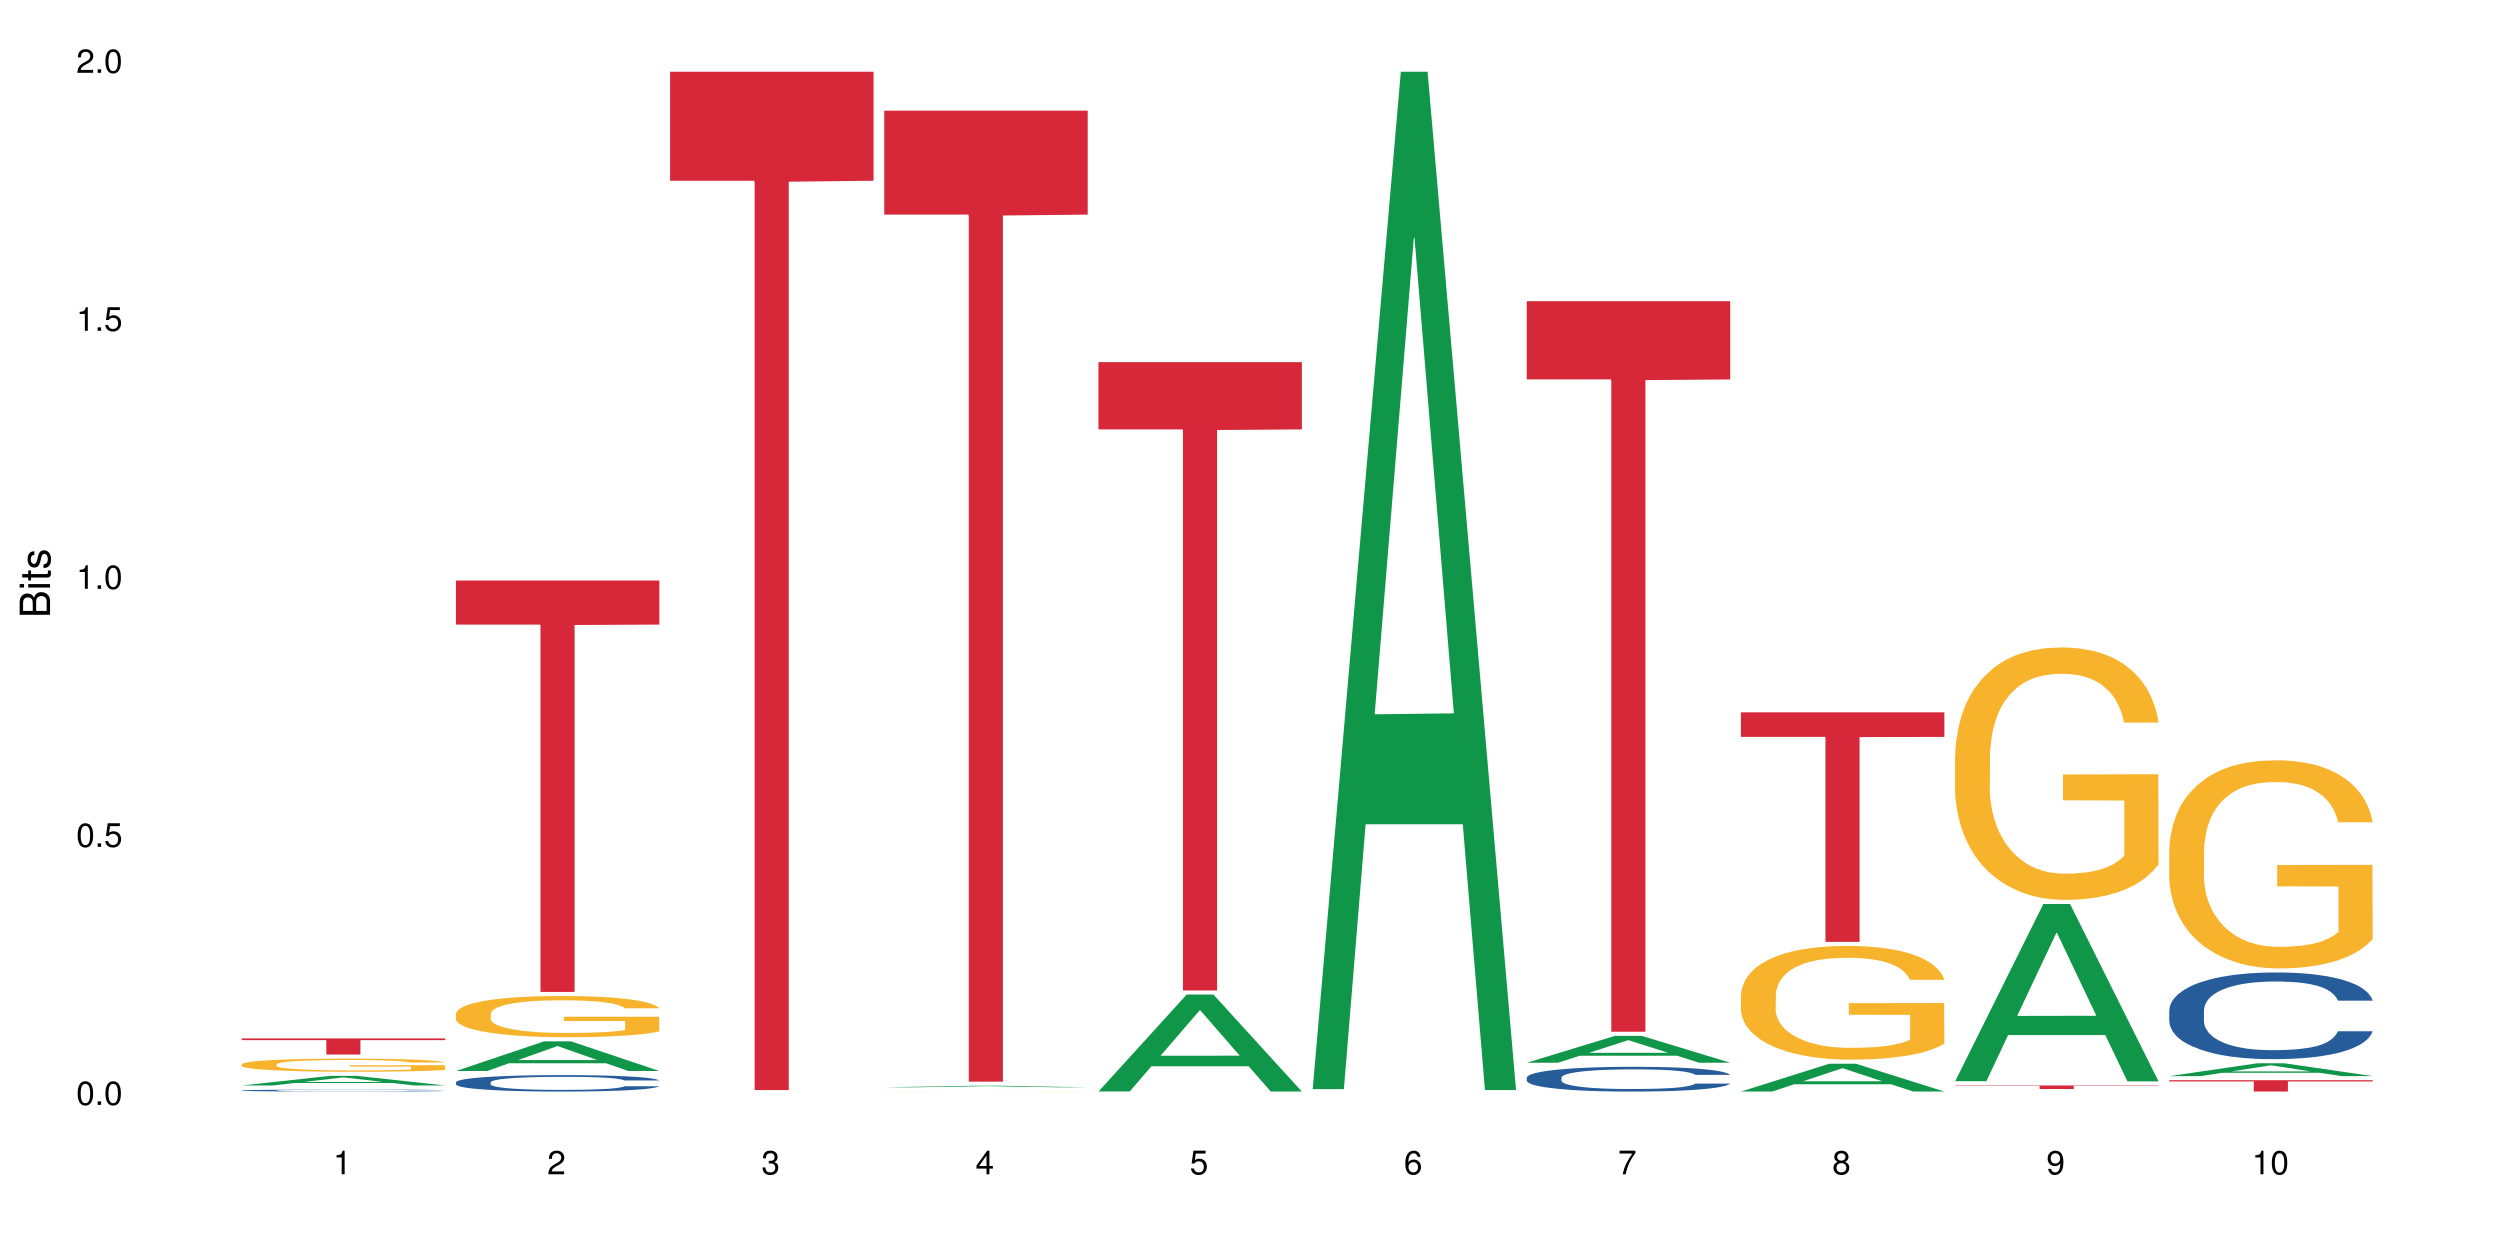 <?xml version="1.0" encoding="UTF-8"?>
<svg xmlns="http://www.w3.org/2000/svg" xmlns:xlink="http://www.w3.org/1999/xlink" width="720pt" height="360pt" viewBox="0 0 720 360" version="1.1">
<defs>
<g>
<symbol overflow="visible" id="glyph0-0">
<path style="stroke:none;" d=""/>
</symbol>
<symbol overflow="visible" id="glyph0-1">
<path style="stroke:none;" d="M 2.641 -6.797 C 2 -6.797 1.422 -6.531 1.078 -6.047 C 0.641 -5.453 0.406 -4.547 0.406 -3.297 C 0.406 -1 1.188 0.219 2.641 0.219 C 4.078 0.219 4.859 -1 4.859 -3.234 C 4.859 -4.562 4.656 -5.438 4.203 -6.047 C 3.844 -6.531 3.281 -6.797 2.641 -6.797 Z M 2.641 -6.047 C 3.547 -6.047 4 -5.125 4 -3.312 C 4 -1.375 3.562 -0.484 2.625 -0.484 C 1.734 -0.484 1.281 -1.422 1.281 -3.281 C 1.281 -5.141 1.734 -6.047 2.641 -6.047 Z M 2.641 -6.047 "/>
</symbol>
<symbol overflow="visible" id="glyph0-2">
<path style="stroke:none;" d="M 1.828 -1 L 0.828 -1 L 0.828 0 L 1.828 0 Z M 1.828 -1 "/>
</symbol>
<symbol overflow="visible" id="glyph0-3">
<path style="stroke:none;" d="M 4.562 -6.797 L 1.062 -6.797 L 0.547 -3.094 L 1.328 -3.094 C 1.719 -3.562 2.047 -3.734 2.578 -3.734 C 3.484 -3.734 4.062 -3.109 4.062 -2.094 C 4.062 -1.125 3.484 -0.531 2.578 -0.531 C 1.828 -0.531 1.375 -0.906 1.188 -1.672 L 0.328 -1.672 C 0.453 -1.109 0.547 -0.844 0.75 -0.594 C 1.125 -0.078 1.828 0.219 2.594 0.219 C 3.969 0.219 4.922 -0.781 4.922 -2.219 C 4.922 -3.562 4.031 -4.484 2.719 -4.484 C 2.25 -4.484 1.859 -4.359 1.469 -4.062 L 1.734 -5.969 L 4.562 -5.969 Z M 4.562 -6.797 "/>
</symbol>
<symbol overflow="visible" id="glyph0-4">
<path style="stroke:none;" d="M 2.484 -4.844 L 2.484 0 L 3.328 0 L 3.328 -6.797 L 2.766 -6.797 C 2.469 -5.75 2.281 -5.609 0.984 -5.453 L 0.984 -4.844 Z M 2.484 -4.844 "/>
</symbol>
<symbol overflow="visible" id="glyph0-5">
<path style="stroke:none;" d="M 4.859 -0.828 L 1.281 -0.828 C 1.359 -1.391 1.672 -1.75 2.5 -2.234 L 3.469 -2.75 C 4.406 -3.266 4.906 -3.969 4.906 -4.812 C 4.906 -5.375 4.672 -5.906 4.266 -6.266 C 3.859 -6.625 3.375 -6.797 2.719 -6.797 C 1.859 -6.797 1.219 -6.5 0.844 -5.922 C 0.609 -5.562 0.5 -5.125 0.484 -4.438 L 1.328 -4.438 C 1.359 -4.906 1.406 -5.188 1.531 -5.406 C 1.75 -5.812 2.188 -6.062 2.703 -6.062 C 3.469 -6.062 4.031 -5.516 4.031 -4.781 C 4.031 -4.25 3.719 -3.797 3.125 -3.438 L 2.234 -2.938 C 0.812 -2.141 0.406 -1.5 0.328 0 L 4.859 0 Z M 4.859 -0.828 "/>
</symbol>
<symbol overflow="visible" id="glyph0-6">
<path style="stroke:none;" d="M 2.125 -3.125 L 2.578 -3.125 C 3.516 -3.125 3.984 -2.703 3.984 -1.891 C 3.984 -1.031 3.469 -0.531 2.578 -0.531 C 1.656 -0.531 1.203 -0.984 1.156 -1.969 L 0.312 -1.969 C 0.344 -1.422 0.438 -1.078 0.609 -0.766 C 0.953 -0.109 1.625 0.219 2.547 0.219 C 3.953 0.219 4.859 -0.609 4.859 -1.906 C 4.859 -2.766 4.516 -3.25 3.703 -3.516 C 4.344 -3.766 4.656 -4.25 4.656 -4.938 C 4.656 -6.109 3.875 -6.797 2.578 -6.797 C 1.203 -6.797 0.484 -6.047 0.453 -4.609 L 1.297 -4.609 C 1.312 -5.016 1.344 -5.25 1.453 -5.453 C 1.641 -5.828 2.062 -6.062 2.594 -6.062 C 3.344 -6.062 3.797 -5.625 3.797 -4.906 C 3.797 -4.422 3.609 -4.141 3.25 -3.984 C 3.016 -3.891 2.719 -3.844 2.125 -3.844 Z M 2.125 -3.125 "/>
</symbol>
<symbol overflow="visible" id="glyph0-7">
<path style="stroke:none;" d="M 3.141 -1.625 L 3.141 0 L 3.984 0 L 3.984 -1.625 L 4.984 -1.625 L 4.984 -2.391 L 3.984 -2.391 L 3.984 -6.797 L 3.359 -6.797 L 0.266 -2.516 L 0.266 -1.625 Z M 3.141 -2.391 L 1 -2.391 L 3.141 -5.359 Z M 3.141 -2.391 "/>
</symbol>
<symbol overflow="visible" id="glyph0-8">
<path style="stroke:none;" d="M 4.781 -5.031 C 4.609 -6.141 3.891 -6.797 2.844 -6.797 C 2.094 -6.797 1.422 -6.438 1.031 -5.828 C 0.609 -5.172 0.406 -4.344 0.406 -3.094 C 0.406 -1.953 0.578 -1.234 0.984 -0.625 C 1.359 -0.078 1.953 0.219 2.703 0.219 C 3.984 0.219 4.922 -0.734 4.922 -2.078 C 4.922 -3.344 4.062 -4.234 2.844 -4.234 C 2.172 -4.234 1.641 -3.969 1.281 -3.469 C 1.281 -5.125 1.828 -6.047 2.797 -6.047 C 3.391 -6.047 3.797 -5.672 3.938 -5.031 Z M 2.734 -3.484 C 3.547 -3.484 4.062 -2.922 4.062 -2 C 4.062 -1.156 3.484 -0.531 2.703 -0.531 C 1.922 -0.531 1.328 -1.188 1.328 -2.047 C 1.328 -2.891 1.906 -3.484 2.734 -3.484 Z M 2.734 -3.484 "/>
</symbol>
<symbol overflow="visible" id="glyph0-9">
<path style="stroke:none;" d="M 4.984 -6.797 L 0.438 -6.797 L 0.438 -5.969 L 4.109 -5.969 C 2.5 -3.656 1.828 -2.234 1.328 0 L 2.219 0 C 2.594 -2.172 3.453 -4.047 4.984 -6.094 Z M 4.984 -6.797 "/>
</symbol>
<symbol overflow="visible" id="glyph0-10">
<path style="stroke:none;" d="M 3.75 -3.578 C 4.453 -4 4.688 -4.344 4.688 -4.984 C 4.688 -6.047 3.844 -6.797 2.641 -6.797 C 1.438 -6.797 0.594 -6.047 0.594 -4.984 C 0.594 -4.359 0.828 -4.016 1.516 -3.578 C 0.734 -3.203 0.359 -2.641 0.359 -1.891 C 0.359 -0.641 1.297 0.219 2.641 0.219 C 3.984 0.219 4.922 -0.641 4.922 -1.875 C 4.922 -2.641 4.531 -3.203 3.75 -3.578 Z M 2.641 -6.047 C 3.359 -6.047 3.812 -5.625 3.812 -4.969 C 3.812 -4.344 3.344 -3.922 2.641 -3.922 C 1.922 -3.922 1.453 -4.344 1.453 -4.984 C 1.453 -5.625 1.922 -6.047 2.641 -6.047 Z M 2.641 -3.203 C 3.484 -3.203 4.062 -2.672 4.062 -1.875 C 4.062 -1.062 3.484 -0.531 2.625 -0.531 C 1.797 -0.531 1.219 -1.078 1.219 -1.875 C 1.219 -2.672 1.797 -3.203 2.641 -3.203 Z M 2.641 -3.203 "/>
</symbol>
<symbol overflow="visible" id="glyph0-11">
<path style="stroke:none;" d="M 0.516 -1.547 C 0.672 -0.438 1.406 0.219 2.438 0.219 C 3.188 0.219 3.859 -0.141 4.266 -0.75 C 4.688 -1.406 4.891 -2.25 4.891 -3.484 C 4.891 -4.625 4.703 -5.359 4.312 -5.953 C 3.938 -6.5 3.344 -6.797 2.594 -6.797 C 1.297 -6.797 0.359 -5.844 0.359 -4.516 C 0.359 -3.25 1.234 -2.344 2.453 -2.344 C 3.094 -2.344 3.562 -2.578 4.016 -3.109 C 4 -1.453 3.469 -0.531 2.5 -0.531 C 1.906 -0.531 1.484 -0.906 1.359 -1.547 Z M 2.578 -6.062 C 3.375 -6.062 3.969 -5.406 3.969 -4.531 C 3.969 -3.688 3.375 -3.094 2.547 -3.094 C 1.734 -3.094 1.234 -3.672 1.234 -4.578 C 1.234 -5.438 1.797 -6.062 2.578 -6.062 Z M 2.578 -6.062 "/>
</symbol>
<symbol overflow="visible" id="glyph1-0">
<path style="stroke:none;" d=""/>
</symbol>
<symbol overflow="visible" id="glyph1-1">
<path style="stroke:none;" d="M 0 -0.953 L 0 -4.891 C 0 -5.719 -0.234 -6.344 -0.734 -6.797 C -1.188 -7.234 -1.812 -7.469 -2.5 -7.469 C -3.547 -7.469 -4.188 -7 -4.625 -5.875 C -4.984 -6.672 -5.641 -7.094 -6.531 -7.094 C -7.156 -7.094 -7.734 -6.859 -8.141 -6.391 C -8.562 -5.938 -8.75 -5.344 -8.75 -4.5 L -8.75 -0.953 Z M -4.984 -2.062 L -7.766 -2.062 L -7.766 -4.219 C -7.766 -4.844 -7.688 -5.203 -7.453 -5.5 C -7.219 -5.812 -6.859 -5.969 -6.375 -5.969 C -5.906 -5.969 -5.531 -5.812 -5.297 -5.5 C -5.062 -5.203 -4.984 -4.844 -4.984 -4.219 Z M -0.984 -2.062 L -4 -2.062 L -4 -4.781 C -4 -5.328 -3.859 -5.688 -3.578 -5.953 C -3.297 -6.219 -2.922 -6.359 -2.484 -6.359 C -2.062 -6.359 -1.688 -6.219 -1.406 -5.953 C -1.109 -5.688 -0.984 -5.328 -0.984 -4.781 Z M -0.984 -2.062 "/>
</symbol>
<symbol overflow="visible" id="glyph1-2">
<path style="stroke:none;" d="M -6.281 -1.797 L -6.281 -0.797 L 0 -0.797 L 0 -1.797 Z M -8.75 -1.797 L -8.75 -0.797 L -7.484 -0.797 L -7.484 -1.797 Z M -8.75 -1.797 "/>
</symbol>
<symbol overflow="visible" id="glyph1-3">
<path style="stroke:none;" d="M -6.281 -3.047 L -6.281 -2.016 L -8.016 -2.016 L -8.016 -1.016 L -6.281 -1.016 L -6.281 -0.172 L -5.469 -0.172 L -5.469 -1.016 L -0.719 -1.016 C -0.078 -1.016 0.281 -1.453 0.281 -2.234 C 0.281 -2.469 0.25 -2.719 0.188 -3.047 L -0.641 -3.047 C -0.609 -2.922 -0.594 -2.766 -0.594 -2.562 C -0.594 -2.141 -0.719 -2.016 -1.156 -2.016 L -5.469 -2.016 L -5.469 -3.047 Z M -6.281 -3.047 "/>
</symbol>
<symbol overflow="visible" id="glyph1-4">
<path style="stroke:none;" d="M -4.531 -5.25 C -5.766 -5.25 -6.469 -4.422 -6.469 -2.969 C -6.469 -1.516 -5.719 -0.562 -4.547 -0.562 C -3.562 -0.562 -3.094 -1.062 -2.734 -2.562 L -2.516 -3.484 C -2.344 -4.188 -2.094 -4.469 -1.625 -4.469 C -1.047 -4.469 -0.641 -3.875 -0.641 -3 C -0.641 -2.453 -0.797 -2 -1.062 -1.75 C -1.25 -1.594 -1.422 -1.531 -1.875 -1.469 L -1.875 -0.406 C -0.422 -0.453 0.281 -1.266 0.281 -2.922 C 0.281 -4.5 -0.5 -5.516 -1.719 -5.516 C -2.656 -5.516 -3.172 -4.984 -3.469 -3.734 L -3.703 -2.766 C -3.891 -1.953 -4.156 -1.609 -4.594 -1.609 C -5.172 -1.609 -5.547 -2.125 -5.547 -2.938 C -5.547 -3.75 -5.203 -4.172 -4.531 -4.203 Z M -4.531 -5.25 "/>
</symbol>
</g>
</defs>
<g id="surface100851">
<rect x="0" y="0" width="720" height="360" style="fill:rgb(100%,100%,100%);fill-opacity:1;stroke:none;"/>
<path style=" stroke:none;fill-rule:nonzero;fill:rgb(6.275%,58.824%,28.235%);fill-opacity:1;" d="M 69.629 312.617 L 69.691 312.617 L 95.047 309.848 L 102.746 309.848 L 128.223 312.621 L 119.273 312.621 L 112.887 311.898 L 84.902 311.898 L 78.645 312.617 L 69.629 312.617 L 87.598 311.598 L 110.32 311.594 L 98.988 310.301 L 98.863 310.297 L 98.738 310.305 L 87.535 311.594 L 87.598 311.598 Z M 69.629 312.617 "/>
<path style=" stroke:none;fill-rule:nonzero;fill:rgb(14.51%,36.078%,60%);fill-opacity:1;" d="M 69.629 314.051 L 69.699 314.047 L 69.699 314.035 L 69.914 314.016 L 70.414 313.992 L 70.914 313.973 L 72.203 313.941 L 73.988 313.914 L 75.848 313.891 L 77.203 313.879 L 78.418 313.867 L 81.207 313.848 L 82.992 313.836 L 84.922 313.828 L 87.281 313.82 L 88.996 313.816 L 92.852 313.805 L 95.711 313.801 L 102.715 313.801 L 105.574 313.805 L 107.645 313.805 L 109.93 313.809 L 111.859 313.816 L 115.219 313.824 L 118.219 313.84 L 119.578 313.848 L 121.723 313.863 L 123.367 313.879 L 124.508 313.895 L 125.797 313.914 L 126.938 313.938 L 127.797 313.965 L 128.223 313.984 L 118.219 313.984 L 117.719 313.965 L 117.148 313.949 L 116.078 313.926 L 115.004 313.914 L 113.504 313.898 L 112.148 313.887 L 110.289 313.879 L 108.645 313.871 L 106.93 313.867 L 105.285 313.863 L 102.141 313.859 L 98.5 313.859 L 97.141 313.863 L 94.355 313.867 L 92.852 313.871 L 90.711 313.875 L 89.207 313.883 L 87.422 313.895 L 86.207 313.902 L 84.707 313.918 L 83.637 313.93 L 82.422 313.945 L 81.707 313.957 L 81.062 313.973 L 80.492 313.988 L 80.062 314.008 L 79.777 314.027 L 79.633 314.047 L 79.633 314.129 L 79.777 314.145 L 80.133 314.168 L 81.062 314.199 L 82.422 314.227 L 83.992 314.25 L 85.492 314.266 L 86.352 314.273 L 87.492 314.281 L 89.281 314.289 L 91.852 314.301 L 93.352 314.305 L 95.641 314.309 L 97.996 314.312 L 101.141 314.312 L 103.93 314.309 L 105.785 314.305 L 107.715 314.301 L 110.359 314.293 L 112.004 314.285 L 113.434 314.277 L 114.504 314.266 L 115.219 314.258 L 116.293 314.242 L 117.148 314.223 L 117.793 314.207 L 118.219 314.188 L 128.223 314.188 L 127.797 314.207 L 127.152 314.23 L 126.508 314.242 L 125.508 314.262 L 124.367 314.277 L 122.723 314.297 L 121.363 314.309 L 119.578 314.32 L 117.934 314.332 L 116.148 314.34 L 113.504 314.352 L 111.789 314.355 L 109.93 314.359 L 107.715 314.363 L 104.93 314.367 L 101.93 314.371 L 96.141 314.371 L 93.926 314.367 L 90.996 314.363 L 87.352 314.352 L 84.707 314.344 L 82.633 314.332 L 80.848 314.324 L 78.848 314.309 L 76.273 314.285 L 74.703 314.27 L 73.633 314.254 L 72.418 314.234 L 71.559 314.215 L 70.559 314.188 L 69.844 314.148 L 69.629 314.121 Z M 69.629 314.051 "/>
<path style=" stroke:none;fill-rule:nonzero;fill:rgb(96.863%,70.196%,16.863%);fill-opacity:1;" d="M 69.629 306.508 L 69.699 306.504 L 69.699 306.434 L 69.988 306.281 L 70.703 306.066 L 71.629 305.891 L 72.629 305.75 L 73.273 305.68 L 74.344 305.574 L 75.273 305.5 L 77.633 305.344 L 80.633 305.199 L 82.277 305.137 L 84.137 305.078 L 86.777 305.012 L 87.992 304.988 L 91.711 304.934 L 95.926 304.898 L 100.57 304.887 L 102.715 304.891 L 105.645 304.906 L 109.645 304.945 L 111.934 304.977 L 113.719 305.012 L 115.578 305.059 L 117.863 305.125 L 120.008 305.211 L 121.723 305.293 L 123.438 305.395 L 124.867 305.508 L 126.082 305.629 L 127.152 305.773 L 127.797 305.895 L 128.223 306.012 L 118.293 306.012 L 117.719 305.895 L 117.078 305.801 L 116.004 305.688 L 114.934 305.602 L 113.863 305.539 L 111.859 305.449 L 110.145 305.391 L 108.004 305.344 L 105.93 305.312 L 103.57 305.293 L 102.141 305.285 L 98.355 305.285 L 94.926 305.309 L 92.926 305.336 L 91.496 305.363 L 89.496 305.418 L 88.281 305.457 L 87.566 305.484 L 85.422 305.594 L 83.992 305.688 L 83.207 305.754 L 82.207 305.859 L 81.492 305.953 L 80.707 306.09 L 80.277 306.191 L 79.703 306.43 L 79.633 307.051 L 79.848 307.18 L 80.277 307.32 L 80.848 307.445 L 81.707 307.578 L 82.562 307.676 L 84.062 307.812 L 85.352 307.902 L 86.352 307.961 L 88.281 308.055 L 89.066 308.086 L 90.922 308.148 L 92.852 308.195 L 95.211 308.238 L 96.996 308.258 L 99.855 308.273 L 103.5 308.273 L 107.789 308.254 L 110.504 308.227 L 112.359 308.199 L 113.574 308.176 L 115.078 308.137 L 116.148 308.102 L 117.148 308.062 L 118.363 308.004 L 118.363 307.18 L 100.715 307.176 L 100.715 306.789 L 128.152 306.785 L 128.223 308.137 L 126.723 308.23 L 124.867 308.32 L 123.078 308.387 L 121.223 308.449 L 118.578 308.512 L 116.434 308.555 L 113.148 308.602 L 110.145 308.633 L 107 308.656 L 104.215 308.664 L 100.93 308.668 L 97.996 308.66 L 94.855 308.641 L 92.352 308.613 L 90.066 308.578 L 87.781 308.535 L 84.922 308.461 L 83.062 308.402 L 81.133 308.328 L 79.203 308.242 L 77.488 308.152 L 76.348 308.078 L 75.203 307.996 L 73.988 307.891 L 72.844 307.773 L 71.988 307.668 L 71.203 307.547 L 70.629 307.434 L 70.059 307.277 L 69.773 307.152 L 69.629 307.047 Z M 69.629 306.508 "/>
<path style=" stroke:none;fill-rule:nonzero;fill:rgb(83.922%,15.686%,22.353%);fill-opacity:1;" d="M 69.629 299.066 L 128.223 299.066 L 128.223 299.562 L 103.805 299.566 L 103.805 303.707 L 93.98 303.707 L 93.98 299.57 L 93.836 299.562 L 69.629 299.562 Z M 69.629 299.066 "/>
<path style=" stroke:none;fill-rule:nonzero;fill:rgb(6.275%,58.824%,28.235%);fill-opacity:1;" d="M 131.309 308.449 L 131.371 308.441 L 156.727 299.898 L 164.426 299.898 L 189.902 308.457 L 180.953 308.457 L 174.566 306.223 L 146.582 306.223 L 140.324 308.449 L 131.309 308.449 L 149.273 305.301 L 172 305.289 L 160.668 301.297 L 160.543 301.289 L 160.418 301.312 L 149.211 305.289 L 149.273 305.301 Z M 131.309 308.449 "/>
<path style=" stroke:none;fill-rule:nonzero;fill:rgb(14.51%,36.078%,60%);fill-opacity:1;" d="M 131.309 311.695 L 131.379 311.691 L 131.379 311.59 L 131.594 311.426 L 132.094 311.215 L 132.594 311.074 L 133.883 310.816 L 135.668 310.57 L 137.523 310.383 L 138.883 310.27 L 140.098 310.184 L 142.883 310.023 L 144.672 309.941 L 146.602 309.867 L 148.957 309.793 L 150.672 309.75 L 154.531 309.68 L 157.391 309.648 L 159.605 309.637 L 164.395 309.637 L 167.25 309.656 L 169.324 309.676 L 171.609 309.711 L 173.539 309.75 L 176.898 309.844 L 179.898 309.965 L 181.258 310.035 L 183.402 310.168 L 185.043 310.301 L 186.188 310.41 L 187.473 310.57 L 188.617 310.766 L 189.477 310.988 L 189.902 311.172 L 179.898 311.172 L 179.398 311 L 178.828 310.867 L 177.758 310.688 L 176.684 310.562 L 175.184 310.438 L 173.824 310.355 L 171.969 310.273 L 170.324 310.223 L 168.609 310.184 L 166.965 310.156 L 163.82 310.129 L 160.176 310.129 L 158.82 310.141 L 156.031 310.172 L 154.531 310.203 L 152.387 310.266 L 150.887 310.32 L 149.102 310.406 L 147.887 310.48 L 146.387 310.594 L 145.312 310.691 L 144.098 310.836 L 143.387 310.945 L 142.742 311.066 L 142.172 311.207 L 141.742 311.359 L 141.457 311.52 L 141.312 311.676 L 141.312 312.348 L 141.457 312.5 L 141.812 312.684 L 142.742 312.945 L 144.098 313.176 L 145.672 313.359 L 147.172 313.488 L 148.031 313.547 L 149.172 313.617 L 150.961 313.703 L 153.531 313.789 L 155.031 313.824 L 157.32 313.859 L 159.676 313.879 L 162.82 313.879 L 165.609 313.859 L 167.465 313.84 L 169.395 313.805 L 172.039 313.73 L 173.684 313.66 L 175.113 313.578 L 176.184 313.496 L 176.898 313.426 L 177.969 313.293 L 178.828 313.145 L 179.473 312.996 L 179.898 312.848 L 189.902 312.848 L 189.477 313.02 L 188.832 313.188 L 188.188 313.316 L 187.188 313.465 L 186.047 313.602 L 184.402 313.75 L 183.043 313.852 L 181.258 313.961 L 179.613 314.043 L 177.828 314.117 L 175.184 314.203 L 173.469 314.246 L 171.609 314.285 L 169.395 314.32 L 166.609 314.348 L 163.605 314.367 L 160.82 314.371 L 157.82 314.363 L 155.605 314.344 L 152.676 314.305 L 149.031 314.227 L 146.387 314.145 L 144.312 314.062 L 142.527 313.977 L 140.527 313.859 L 137.953 313.668 L 136.383 313.523 L 135.309 313.402 L 134.094 313.234 L 133.238 313.082 L 132.238 312.84 L 131.523 312.531 L 131.309 312.293 Z M 131.309 311.695 "/>
<path style=" stroke:none;fill-rule:nonzero;fill:rgb(96.863%,70.196%,16.863%);fill-opacity:1;" d="M 131.309 291.938 L 131.379 291.926 L 131.379 291.707 L 131.664 291.223 L 132.379 290.551 L 133.309 289.996 L 134.309 289.562 L 134.953 289.336 L 136.023 289.012 L 136.953 288.773 L 139.312 288.285 L 142.312 287.828 L 143.957 287.633 L 145.812 287.449 L 148.457 287.246 L 149.672 287.168 L 153.391 286.996 L 157.605 286.887 L 162.25 286.855 L 164.395 286.863 L 167.324 286.91 L 171.324 287.027 L 173.613 287.137 L 175.398 287.246 L 177.254 287.387 L 179.543 287.602 L 181.688 287.863 L 183.402 288.121 L 185.117 288.445 L 186.547 288.793 L 187.762 289.172 L 188.832 289.629 L 189.477 290.008 L 189.902 290.387 L 179.973 290.387 L 179.398 290.008 L 178.758 289.715 L 177.684 289.355 L 176.613 289.098 L 175.539 288.891 L 173.539 288.609 L 171.824 288.438 L 169.68 288.285 L 167.609 288.188 L 165.25 288.121 L 163.82 288.102 L 160.035 288.102 L 156.605 288.176 L 154.605 288.262 L 153.176 288.348 L 151.172 288.512 L 149.957 288.641 L 149.246 288.73 L 147.102 289.066 L 145.672 289.367 L 144.887 289.574 L 143.887 289.898 L 143.172 290.191 L 142.383 290.625 L 141.957 290.949 L 141.383 291.688 L 141.312 293.637 L 141.527 294.047 L 141.957 294.492 L 142.527 294.883 L 143.387 295.293 L 144.242 295.609 L 145.742 296.031 L 147.027 296.312 L 148.031 296.496 L 149.957 296.789 L 150.746 296.887 L 152.602 297.082 L 154.531 297.234 L 156.891 297.363 L 158.676 297.43 L 161.535 297.484 L 165.18 297.484 L 169.469 297.418 L 172.184 297.332 L 174.039 297.246 L 175.254 297.168 L 176.754 297.051 L 177.828 296.941 L 178.828 296.824 L 180.043 296.637 L 180.043 294.047 L 162.391 294.039 L 162.391 292.824 L 189.832 292.812 L 189.902 297.051 L 188.402 297.344 L 186.547 297.625 L 184.758 297.84 L 182.902 298.023 L 180.258 298.23 L 178.113 298.359 L 174.824 298.512 L 171.824 298.609 L 168.68 298.676 L 165.895 298.707 L 162.605 298.719 L 159.676 298.695 L 156.531 298.633 L 154.031 298.547 L 151.746 298.438 L 149.457 298.297 L 146.602 298.066 L 144.742 297.883 L 142.812 297.656 L 140.883 297.387 L 139.168 297.094 L 138.027 296.867 L 136.883 296.605 L 135.668 296.281 L 134.523 295.914 L 133.668 295.578 L 132.879 295.195 L 132.309 294.84 L 131.738 294.352 L 131.453 293.961 L 131.309 293.625 Z M 131.309 291.938 "/>
<path style=" stroke:none;fill-rule:nonzero;fill:rgb(83.922%,15.686%,22.353%);fill-opacity:1;" d="M 131.309 167.203 L 189.902 167.203 L 189.902 179.883 L 165.484 179.996 L 165.484 285.676 L 155.656 285.676 L 155.656 180.105 L 155.516 179.883 L 131.309 179.883 Z M 131.309 167.203 "/>
<path style=" stroke:none;fill-rule:nonzero;fill:rgb(83.922%,15.686%,22.353%);fill-opacity:1;" d="M 192.988 20.664 L 251.582 20.664 L 251.582 52.055 L 227.164 52.332 L 227.164 313.941 L 217.336 313.941 L 217.336 52.605 L 217.195 52.055 L 192.988 52.055 Z M 192.988 20.664 "/>
<path style=" stroke:none;fill-rule:nonzero;fill:rgb(6.275%,58.824%,28.235%);fill-opacity:1;" d="M 254.668 313.145 L 254.73 313.145 L 280.082 312.691 L 287.781 312.691 L 313.262 313.145 L 304.309 313.145 L 297.926 313.027 L 269.941 313.027 L 263.68 313.145 L 254.668 313.145 L 272.633 312.98 L 295.359 312.977 L 284.027 312.766 L 283.902 312.766 L 283.777 312.77 L 272.57 312.977 L 272.633 312.98 Z M 254.668 313.145 "/>
<path style=" stroke:none;fill-rule:nonzero;fill:rgb(96.863%,70.196%,16.863%);fill-opacity:1;" d="M 254.668 314.344 L 255.023 314.344 L 255.738 314.34 L 256.668 314.336 L 258.312 314.336 L 259.383 314.332 L 262.672 314.332 L 265.672 314.328 L 276.746 314.328 L 280.965 314.324 L 290.68 314.324 L 294.684 314.328 L 305.043 314.328 L 306.758 314.332 L 309.902 314.332 L 311.117 314.336 L 312.832 314.336 L 313.262 314.34 L 303.328 314.34 L 302.758 314.336 L 299.973 314.336 L 298.898 314.332 L 272.602 314.332 L 270.457 314.336 L 267.242 314.336 L 266.527 314.34 L 265.312 314.34 L 264.742 314.344 L 264.672 314.352 L 264.887 314.352 L 265.312 314.355 L 265.887 314.355 L 266.742 314.359 L 269.102 314.359 L 270.387 314.363 L 277.891 314.363 L 280.25 314.367 L 295.539 314.367 L 297.398 314.363 L 303.402 314.363 L 303.402 314.352 L 285.75 314.352 L 285.75 314.348 L 313.191 314.348 L 313.262 314.363 L 311.762 314.367 L 303.617 314.367 L 301.473 314.371 L 275.105 314.371 L 272.816 314.367 L 264.242 314.367 L 262.527 314.363 L 259.027 314.363 L 257.883 314.359 L 257.023 314.359 L 256.238 314.355 L 255.094 314.355 L 254.809 314.352 L 254.668 314.352 Z M 254.668 314.344 "/>
<path style=" stroke:none;fill-rule:nonzero;fill:rgb(83.922%,15.686%,22.353%);fill-opacity:1;" d="M 254.668 31.871 L 313.262 31.871 L 313.262 61.805 L 288.84 62.066 L 288.84 311.512 L 279.016 311.512 L 279.016 62.328 L 278.875 61.805 L 254.668 61.805 Z M 254.668 31.871 "/>
<path style=" stroke:none;fill-rule:nonzero;fill:rgb(6.275%,58.824%,28.235%);fill-opacity:1;" d="M 316.348 314.344 L 316.41 314.316 L 341.762 286.43 L 349.461 286.43 L 374.941 314.371 L 365.988 314.371 L 359.605 307.078 L 331.621 307.078 L 325.359 314.344 L 316.348 314.344 L 334.312 304.059 L 357.039 304.035 L 345.707 290.996 L 345.582 290.969 L 345.457 291.047 L 334.25 304.035 L 334.312 304.059 Z M 316.348 314.344 "/>
<path style=" stroke:none;fill-rule:nonzero;fill:rgb(83.922%,15.686%,22.353%);fill-opacity:1;" d="M 316.348 104.301 L 374.941 104.301 L 374.941 123.672 L 350.52 123.84 L 350.52 285.25 L 340.695 285.25 L 340.695 124.012 L 340.555 123.672 L 316.348 123.672 Z M 316.348 104.301 "/>
<path style=" stroke:none;fill-rule:nonzero;fill:rgb(6.275%,58.824%,28.235%);fill-opacity:1;" d="M 378.023 313.668 L 378.086 313.391 L 403.441 20.664 L 411.141 20.664 L 436.621 313.941 L 427.668 313.941 L 421.281 237.387 L 393.301 237.387 L 387.039 313.668 L 378.023 313.668 L 395.992 205.719 L 418.715 205.441 L 407.387 68.578 L 407.262 68.305 L 407.137 69.129 L 395.93 205.441 L 395.992 205.719 Z M 378.023 313.668 "/>
<path style=" stroke:none;fill-rule:nonzero;fill:rgb(6.275%,58.824%,28.235%);fill-opacity:1;" d="M 439.703 306.059 L 439.766 306.055 L 465.121 298.328 L 472.82 298.328 L 498.301 306.066 L 489.348 306.066 L 482.961 304.047 L 454.98 304.047 L 448.719 306.059 L 439.703 306.059 L 457.672 303.211 L 480.395 303.203 L 469.066 299.594 L 468.938 299.586 L 468.812 299.609 L 457.609 303.203 L 457.672 303.211 Z M 439.703 306.059 "/>
<path style=" stroke:none;fill-rule:nonzero;fill:rgb(14.51%,36.078%,60%);fill-opacity:1;" d="M 439.703 310.348 L 439.777 310.34 L 439.777 310.184 L 439.988 309.938 L 440.492 309.625 L 440.992 309.41 L 442.277 309.023 L 444.062 308.652 L 445.922 308.367 L 447.277 308.199 L 448.492 308.066 L 451.281 307.828 L 453.066 307.703 L 454.996 307.594 L 457.355 307.48 L 459.07 307.418 L 462.93 307.312 L 465.785 307.266 L 468 307.246 L 472.789 307.246 L 475.648 307.273 L 477.719 307.305 L 480.008 307.359 L 481.938 307.418 L 485.293 307.559 L 488.297 307.742 L 489.652 307.848 L 491.797 308.047 L 493.441 308.242 L 494.582 308.414 L 495.871 308.652 L 497.012 308.945 L 497.871 309.277 L 498.301 309.559 L 488.297 309.559 L 487.797 309.297 L 487.223 309.098 L 486.152 308.828 L 485.078 308.641 L 483.578 308.453 L 482.223 308.328 L 480.363 308.203 L 478.719 308.125 L 477.004 308.066 L 475.363 308.027 L 472.219 307.988 L 468.574 307.988 L 467.215 308.004 L 464.43 308.055 L 462.93 308.102 L 460.785 308.191 L 459.285 308.277 L 457.496 308.406 L 456.281 308.516 L 454.781 308.688 L 453.711 308.836 L 452.496 309.051 L 451.781 309.215 L 451.137 309.395 L 450.566 309.609 L 450.137 309.84 L 449.852 310.078 L 449.707 310.312 L 449.707 311.324 L 449.852 311.559 L 450.207 311.832 L 451.137 312.227 L 452.496 312.574 L 454.066 312.848 L 455.566 313.043 L 456.426 313.133 L 457.57 313.238 L 459.355 313.367 L 461.926 313.5 L 463.43 313.551 L 465.715 313.602 L 468.074 313.629 L 471.219 313.629 L 474.004 313.602 L 475.863 313.57 L 477.793 313.52 L 480.434 313.406 L 482.078 313.305 L 483.508 313.18 L 484.578 313.055 L 485.293 312.949 L 486.367 312.75 L 487.223 312.527 L 487.867 312.301 L 488.297 312.078 L 498.301 312.078 L 497.871 312.34 L 497.227 312.594 L 496.586 312.781 L 495.586 313.008 L 494.441 313.211 L 492.797 313.441 L 491.441 313.59 L 489.652 313.754 L 488.008 313.875 L 486.223 313.988 L 483.578 314.117 L 481.863 314.184 L 480.008 314.242 L 477.793 314.293 L 475.004 314.34 L 472.004 314.363 L 469.215 314.371 L 466.215 314.359 L 464 314.332 L 461.07 314.273 L 457.426 314.156 L 454.781 314.031 L 452.711 313.91 L 450.922 313.777 L 448.922 313.602 L 446.352 313.316 L 444.777 313.094 L 443.707 312.91 L 442.492 312.656 L 441.633 312.43 L 440.633 312.066 L 439.918 311.602 L 439.703 311.246 Z M 439.703 310.348 "/>
<path style=" stroke:none;fill-rule:nonzero;fill:rgb(83.922%,15.686%,22.353%);fill-opacity:1;" d="M 439.703 86.754 L 498.301 86.754 L 498.301 109.273 L 473.879 109.473 L 473.879 297.148 L 464.055 297.148 L 464.055 109.672 L 463.91 109.273 L 439.703 109.273 Z M 439.703 86.754 "/>
<path style=" stroke:none;fill-rule:nonzero;fill:rgb(6.275%,58.824%,28.235%);fill-opacity:1;" d="M 501.383 314.363 L 501.445 314.355 L 526.801 306.359 L 534.5 306.359 L 559.98 314.371 L 551.027 314.371 L 544.641 312.277 L 516.66 312.277 L 510.398 314.363 L 501.383 314.363 L 519.352 311.414 L 542.074 311.406 L 530.742 307.668 L 530.617 307.66 L 530.492 307.684 L 519.289 311.406 L 519.352 311.414 Z M 501.383 314.363 "/>
<path style=" stroke:none;fill-rule:nonzero;fill:rgb(96.863%,70.196%,16.863%);fill-opacity:1;" d="M 501.383 286.457 L 501.453 286.426 L 501.453 285.828 L 501.742 284.48 L 502.457 282.625 L 503.383 281.102 L 504.383 279.906 L 505.027 279.277 L 506.102 278.379 L 507.027 277.723 L 509.387 276.375 L 512.387 275.121 L 514.031 274.582 L 515.891 274.074 L 518.535 273.504 L 519.75 273.297 L 523.465 272.816 L 527.68 272.516 L 532.324 272.426 L 534.469 272.457 L 537.398 272.578 L 541.398 272.906 L 543.688 273.207 L 545.473 273.504 L 547.332 273.895 L 549.617 274.492 L 551.762 275.211 L 553.477 275.926 L 555.191 276.824 L 556.621 277.781 L 557.836 278.828 L 558.906 280.086 L 559.551 281.133 L 559.98 282.18 L 550.047 282.18 L 549.473 281.133 L 548.832 280.324 L 547.758 279.336 L 546.688 278.617 L 545.617 278.051 L 543.613 277.273 L 541.898 276.793 L 539.758 276.375 L 537.684 276.105 L 535.324 275.926 L 533.898 275.867 L 530.109 275.867 L 526.68 276.078 L 524.68 276.316 L 523.25 276.555 L 521.25 277.004 L 520.035 277.363 L 519.32 277.602 L 517.176 278.527 L 515.746 279.367 L 514.961 279.934 L 513.961 280.832 L 513.246 281.641 L 512.461 282.836 L 512.031 283.734 L 511.461 285.766 L 511.387 291.152 L 511.602 292.289 L 512.031 293.516 L 512.602 294.59 L 513.461 295.727 L 514.316 296.594 L 515.816 297.762 L 517.105 298.539 L 518.105 299.047 L 520.035 299.855 L 520.82 300.125 L 522.68 300.664 L 524.605 301.082 L 526.965 301.441 L 528.75 301.621 L 531.609 301.77 L 535.254 301.77 L 539.543 301.59 L 542.258 301.352 L 544.113 301.109 L 545.328 300.902 L 546.832 300.574 L 547.902 300.273 L 548.902 299.945 L 550.117 299.438 L 550.117 292.289 L 532.469 292.258 L 532.469 288.906 L 559.906 288.879 L 559.98 300.574 L 558.477 301.379 L 556.621 302.156 L 554.832 302.758 L 552.977 303.266 L 550.332 303.832 L 548.188 304.191 L 544.902 304.609 L 541.898 304.879 L 538.754 305.059 L 535.969 305.148 L 532.684 305.18 L 529.754 305.121 L 526.609 304.941 L 524.105 304.699 L 521.82 304.402 L 519.535 304.012 L 516.676 303.383 L 514.816 302.875 L 512.887 302.246 L 510.957 301.5 L 509.242 300.691 L 508.102 300.062 L 506.957 299.348 L 505.742 298.449 L 504.598 297.434 L 503.742 296.504 L 502.957 295.457 L 502.383 294.473 L 501.812 293.125 L 501.527 292.047 L 501.383 291.121 Z M 501.383 286.457 "/>
<path style=" stroke:none;fill-rule:nonzero;fill:rgb(83.922%,15.686%,22.353%);fill-opacity:1;" d="M 501.383 205.152 L 559.98 205.152 L 559.98 212.227 L 535.559 212.289 L 535.559 271.25 L 525.734 271.25 L 525.734 212.352 L 525.59 212.227 L 501.383 212.227 Z M 501.383 205.152 "/>
<path style=" stroke:none;fill-rule:nonzero;fill:rgb(6.275%,58.824%,28.235%);fill-opacity:1;" d="M 563.062 311.391 L 563.125 311.34 L 588.48 260.355 L 596.18 260.355 L 621.656 311.438 L 612.707 311.438 L 606.32 298.102 L 578.336 298.102 L 572.078 311.391 L 563.062 311.391 L 581.031 292.586 L 603.754 292.539 L 592.422 268.699 L 592.297 268.652 L 592.172 268.797 L 580.965 292.539 L 581.031 292.586 Z M 563.062 311.391 "/>
<path style=" stroke:none;fill-rule:nonzero;fill:rgb(96.863%,70.196%,16.863%);fill-opacity:1;" d="M 563.062 217.602 L 563.133 217.535 L 563.133 216.207 L 563.422 213.219 L 564.133 209.102 L 565.062 205.715 L 566.062 203.059 L 566.707 201.664 L 567.777 199.672 L 568.707 198.211 L 571.066 195.223 L 574.066 192.434 L 575.711 191.238 L 577.57 190.109 L 580.211 188.848 L 581.426 188.383 L 585.145 187.32 L 589.359 186.656 L 594.004 186.457 L 596.148 186.523 L 599.078 186.789 L 603.078 187.52 L 605.367 188.184 L 607.152 188.848 L 609.012 189.711 L 611.297 191.039 L 613.441 192.633 L 615.156 194.227 L 616.871 196.219 L 618.301 198.344 L 619.516 200.668 L 620.586 203.457 L 621.23 205.781 L 621.656 208.105 L 611.727 208.105 L 611.152 205.781 L 610.512 203.988 L 609.438 201.797 L 608.367 200.203 L 607.293 198.941 L 605.293 197.215 L 603.578 196.152 L 601.434 195.223 L 599.363 194.625 L 597.004 194.227 L 595.574 194.094 L 591.789 194.094 L 588.359 194.559 L 586.359 195.09 L 584.93 195.621 L 582.93 196.617 L 581.715 197.414 L 581 197.945 L 578.855 200.004 L 577.426 201.863 L 576.641 203.125 L 575.641 205.117 L 574.926 206.91 L 574.137 209.566 L 573.711 211.559 L 573.137 216.074 L 573.066 228.031 L 573.281 230.555 L 573.711 233.277 L 574.281 235.668 L 575.141 238.191 L 575.996 240.117 L 577.496 242.707 L 578.785 244.434 L 579.785 245.562 L 581.715 247.355 L 582.5 247.953 L 584.355 249.148 L 586.285 250.078 L 588.645 250.875 L 590.43 251.273 L 593.289 251.605 L 596.934 251.605 L 601.223 251.207 L 603.938 250.676 L 605.793 250.145 L 607.008 249.68 L 608.508 248.949 L 609.582 248.285 L 610.582 247.555 L 611.797 246.426 L 611.797 230.555 L 594.148 230.488 L 594.148 223.047 L 621.586 222.98 L 621.656 248.949 L 620.156 250.742 L 618.301 252.469 L 616.512 253.797 L 614.656 254.926 L 612.012 256.188 L 609.867 256.984 L 606.582 257.914 L 603.578 258.512 L 600.434 258.91 L 597.648 259.109 L 594.359 259.176 L 591.43 259.043 L 588.289 258.645 L 585.785 258.113 L 583.5 257.449 L 581.211 256.586 L 578.355 255.191 L 576.496 254.062 L 574.566 252.668 L 572.637 251.008 L 570.922 249.215 L 569.781 247.82 L 568.637 246.227 L 567.422 244.234 L 566.277 241.977 L 565.422 239.918 L 564.633 237.594 L 564.062 235.402 L 563.492 232.414 L 563.207 230.023 L 563.062 227.965 Z M 563.062 217.602 "/>
<path style=" stroke:none;fill-rule:nonzero;fill:rgb(83.922%,15.686%,22.353%);fill-opacity:1;" d="M 563.062 312.617 L 621.656 312.617 L 621.656 312.727 L 597.238 312.727 L 597.238 313.637 L 587.41 313.637 L 587.41 312.727 L 563.062 312.727 Z M 563.062 312.617 "/>
<path style=" stroke:none;fill-rule:nonzero;fill:rgb(6.275%,58.824%,28.235%);fill-opacity:1;" d="M 624.742 309.926 L 624.805 309.922 L 650.156 306.219 L 657.859 306.219 L 683.336 309.926 L 674.387 309.926 L 668 308.961 L 640.016 308.961 L 633.758 309.926 L 624.742 309.926 L 642.707 308.559 L 665.434 308.555 L 654.102 306.824 L 653.977 306.82 L 653.852 306.832 L 642.645 308.555 L 642.707 308.559 Z M 624.742 309.926 "/>
<path style=" stroke:none;fill-rule:nonzero;fill:rgb(14.51%,36.078%,60%);fill-opacity:1;" d="M 624.742 290.949 L 624.812 290.926 L 624.812 290.379 L 625.027 289.512 L 625.527 288.418 L 626.027 287.664 L 627.312 286.32 L 629.102 285.02 L 630.957 284.016 L 632.316 283.422 L 633.531 282.965 L 636.316 282.121 L 638.105 281.691 L 640.035 281.301 L 642.391 280.914 L 644.105 280.688 L 647.965 280.32 L 650.824 280.16 L 653.039 280.094 L 657.828 280.094 L 660.684 280.184 L 662.758 280.297 L 665.043 280.48 L 666.973 280.688 L 670.332 281.188 L 673.332 281.828 L 674.691 282.191 L 676.836 282.898 L 678.477 283.582 L 679.621 284.176 L 680.906 285.02 L 682.051 286.047 L 682.91 287.207 L 683.336 288.188 L 673.332 288.188 L 672.832 287.277 L 672.262 286.57 L 671.188 285.633 L 670.117 284.973 L 668.617 284.312 L 667.258 283.879 L 665.402 283.445 L 663.758 283.172 L 662.043 282.965 L 660.398 282.828 L 657.254 282.691 L 653.609 282.691 L 652.254 282.738 L 649.465 282.922 L 647.965 283.082 L 645.82 283.398 L 644.32 283.695 L 642.535 284.152 L 641.32 284.539 L 639.82 285.133 L 638.746 285.656 L 637.531 286.41 L 636.816 286.98 L 636.176 287.617 L 635.602 288.371 L 635.176 289.168 L 634.891 290.012 L 634.746 290.832 L 634.746 294.367 L 634.891 295.188 L 635.246 296.148 L 636.176 297.539 L 637.531 298.746 L 639.105 299.703 L 640.605 300.387 L 641.465 300.707 L 642.605 301.07 L 644.395 301.527 L 646.965 301.984 L 648.465 302.168 L 650.754 302.348 L 653.109 302.441 L 656.254 302.441 L 659.043 302.348 L 660.898 302.234 L 662.828 302.055 L 665.473 301.664 L 667.117 301.301 L 668.547 300.867 L 669.617 300.434 L 670.332 300.07 L 671.402 299.363 L 672.262 298.586 L 672.902 297.789 L 673.332 297.012 L 683.336 297.012 L 682.91 297.926 L 682.266 298.816 L 681.621 299.477 L 680.621 300.273 L 679.477 300.98 L 677.836 301.777 L 676.477 302.305 L 674.691 302.875 L 673.047 303.309 L 671.262 303.695 L 668.617 304.152 L 666.902 304.379 L 665.043 304.582 L 662.828 304.766 L 660.043 304.926 L 657.039 305.016 L 654.254 305.039 L 651.254 304.996 L 649.039 304.902 L 646.109 304.699 L 642.465 304.289 L 639.82 303.855 L 637.746 303.422 L 635.961 302.965 L 633.961 302.348 L 631.387 301.348 L 629.816 300.57 L 628.742 299.934 L 627.527 299.043 L 626.672 298.246 L 625.672 296.969 L 624.957 295.348 L 624.742 294.094 Z M 624.742 290.949 "/>
<path style=" stroke:none;fill-rule:nonzero;fill:rgb(96.863%,70.196%,16.863%);fill-opacity:1;" d="M 624.742 244.637 L 624.812 244.582 L 624.812 243.484 L 625.098 241.023 L 625.812 237.629 L 626.742 234.836 L 627.742 232.645 L 628.387 231.496 L 629.457 229.852 L 630.387 228.648 L 632.746 226.184 L 635.746 223.883 L 637.391 222.898 L 639.246 221.965 L 641.891 220.926 L 643.105 220.543 L 646.82 219.668 L 651.039 219.121 L 655.684 218.957 L 657.828 219.012 L 660.758 219.23 L 664.758 219.832 L 667.043 220.379 L 668.832 220.926 L 670.688 221.637 L 672.977 222.734 L 675.121 224.047 L 676.836 225.363 L 678.551 227.004 L 679.98 228.758 L 681.191 230.672 L 682.266 232.973 L 682.91 234.891 L 683.336 236.805 L 673.406 236.805 L 672.832 234.891 L 672.191 233.41 L 671.117 231.605 L 670.047 230.289 L 668.973 229.25 L 666.973 227.824 L 665.258 226.949 L 663.113 226.184 L 661.043 225.691 L 658.684 225.363 L 657.254 225.254 L 653.469 225.254 L 650.039 225.637 L 648.035 226.074 L 646.609 226.512 L 644.605 227.332 L 643.391 227.988 L 642.676 228.43 L 640.535 230.125 L 639.105 231.66 L 638.32 232.699 L 637.316 234.344 L 636.605 235.82 L 635.816 238.012 L 635.391 239.652 L 634.816 243.375 L 634.746 253.234 L 634.961 255.312 L 635.391 257.559 L 635.961 259.531 L 636.816 261.609 L 637.676 263.199 L 639.176 265.336 L 640.461 266.758 L 641.465 267.688 L 643.391 269.168 L 644.18 269.66 L 646.035 270.645 L 647.965 271.414 L 650.324 272.07 L 652.109 272.398 L 654.969 272.672 L 658.613 272.672 L 662.898 272.344 L 665.617 271.906 L 667.473 271.469 L 668.688 271.082 L 670.188 270.48 L 671.262 269.934 L 672.262 269.332 L 673.477 268.402 L 673.477 255.312 L 655.824 255.258 L 655.824 249.125 L 683.266 249.07 L 683.336 270.48 L 681.836 271.961 L 679.98 273.383 L 678.191 274.48 L 676.336 275.41 L 673.691 276.449 L 671.547 277.105 L 668.258 277.875 L 665.258 278.367 L 662.113 278.695 L 659.328 278.859 L 656.039 278.914 L 653.109 278.805 L 649.965 278.477 L 647.465 278.039 L 645.18 277.492 L 642.891 276.777 L 640.035 275.629 L 638.176 274.699 L 636.246 273.547 L 634.316 272.18 L 632.602 270.699 L 631.457 269.551 L 630.316 268.238 L 629.102 266.594 L 627.957 264.73 L 627.102 263.035 L 626.312 261.117 L 625.742 259.312 L 625.172 256.848 L 624.883 254.875 L 624.742 253.18 Z M 624.742 244.637 "/>
<path style=" stroke:none;fill-rule:nonzero;fill:rgb(83.922%,15.686%,22.353%);fill-opacity:1;" d="M 624.742 311.105 L 683.336 311.105 L 683.336 311.457 L 658.918 311.461 L 658.918 314.371 L 649.09 314.371 L 649.09 311.461 L 648.949 311.457 L 624.742 311.457 Z M 624.742 311.105 "/>
<g style="fill:rgb(0%,0%,0%);fill-opacity:1;">
  <use xlink:href="#glyph0-1" x="21.957" y="318.198"/>
  <use xlink:href="#glyph0-2" x="27.291" y="318.198"/>
  <use xlink:href="#glyph0-1" x="29.958" y="318.198"/>
</g>
<g style="fill:rgb(0%,0%,0%);fill-opacity:1;">
  <use xlink:href="#glyph0-1" x="21.957" y="243.89"/>
  <use xlink:href="#glyph0-2" x="27.291" y="243.89"/>
  <use xlink:href="#glyph0-3" x="29.958" y="243.89"/>
</g>
<g style="fill:rgb(0%,0%,0%);fill-opacity:1;">
  <use xlink:href="#glyph0-4" x="21.957" y="169.581"/>
  <use xlink:href="#glyph0-2" x="27.291" y="169.581"/>
  <use xlink:href="#glyph0-1" x="29.958" y="169.581"/>
</g>
<g style="fill:rgb(0%,0%,0%);fill-opacity:1;">
  <use xlink:href="#glyph0-4" x="21.957" y="95.272"/>
  <use xlink:href="#glyph0-2" x="27.291" y="95.272"/>
  <use xlink:href="#glyph0-3" x="29.958" y="95.272"/>
</g>
<g style="fill:rgb(0%,0%,0%);fill-opacity:1;">
  <use xlink:href="#glyph0-5" x="21.957" y="20.964"/>
  <use xlink:href="#glyph0-2" x="27.291" y="20.964"/>
  <use xlink:href="#glyph0-1" x="29.958" y="20.964"/>
</g>
<g style="fill:rgb(0%,0%,0%);fill-opacity:1;">
  <use xlink:href="#glyph0-4" x="95.926" y="338.19"/>
</g>
<g style="fill:rgb(0%,0%,0%);fill-opacity:1;">
  <use xlink:href="#glyph0-5" x="157.605" y="338.19"/>
</g>
<g style="fill:rgb(0%,0%,0%);fill-opacity:1;">
  <use xlink:href="#glyph0-6" x="219.285" y="338.19"/>
</g>
<g style="fill:rgb(0%,0%,0%);fill-opacity:1;">
  <use xlink:href="#glyph0-7" x="280.965" y="338.19"/>
</g>
<g style="fill:rgb(0%,0%,0%);fill-opacity:1;">
  <use xlink:href="#glyph0-3" x="342.645" y="338.19"/>
</g>
<g style="fill:rgb(0%,0%,0%);fill-opacity:1;">
  <use xlink:href="#glyph0-8" x="404.324" y="338.19"/>
</g>
<g style="fill:rgb(0%,0%,0%);fill-opacity:1;">
  <use xlink:href="#glyph0-9" x="466" y="338.19"/>
</g>
<g style="fill:rgb(0%,0%,0%);fill-opacity:1;">
  <use xlink:href="#glyph0-10" x="527.68" y="338.19"/>
</g>
<g style="fill:rgb(0%,0%,0%);fill-opacity:1;">
  <use xlink:href="#glyph0-11" x="589.359" y="338.19"/>
</g>
<g style="fill:rgb(0%,0%,0%);fill-opacity:1;">
  <use xlink:href="#glyph0-4" x="648.539" y="338.19"/>
  <use xlink:href="#glyph0-1" x="653.873" y="338.19"/>
</g>
<g style="fill:rgb(0%,0%,0%);fill-opacity:1;">
  <use xlink:href="#glyph1-1" x="14.412" y="178.016"/>
  <use xlink:href="#glyph1-2" x="14.412" y="170.012"/>
  <use xlink:href="#glyph1-3" x="14.412" y="167.348"/>
  <use xlink:href="#glyph1-4" x="14.412" y="164.012"/>
</g>
</g>
</svg>
